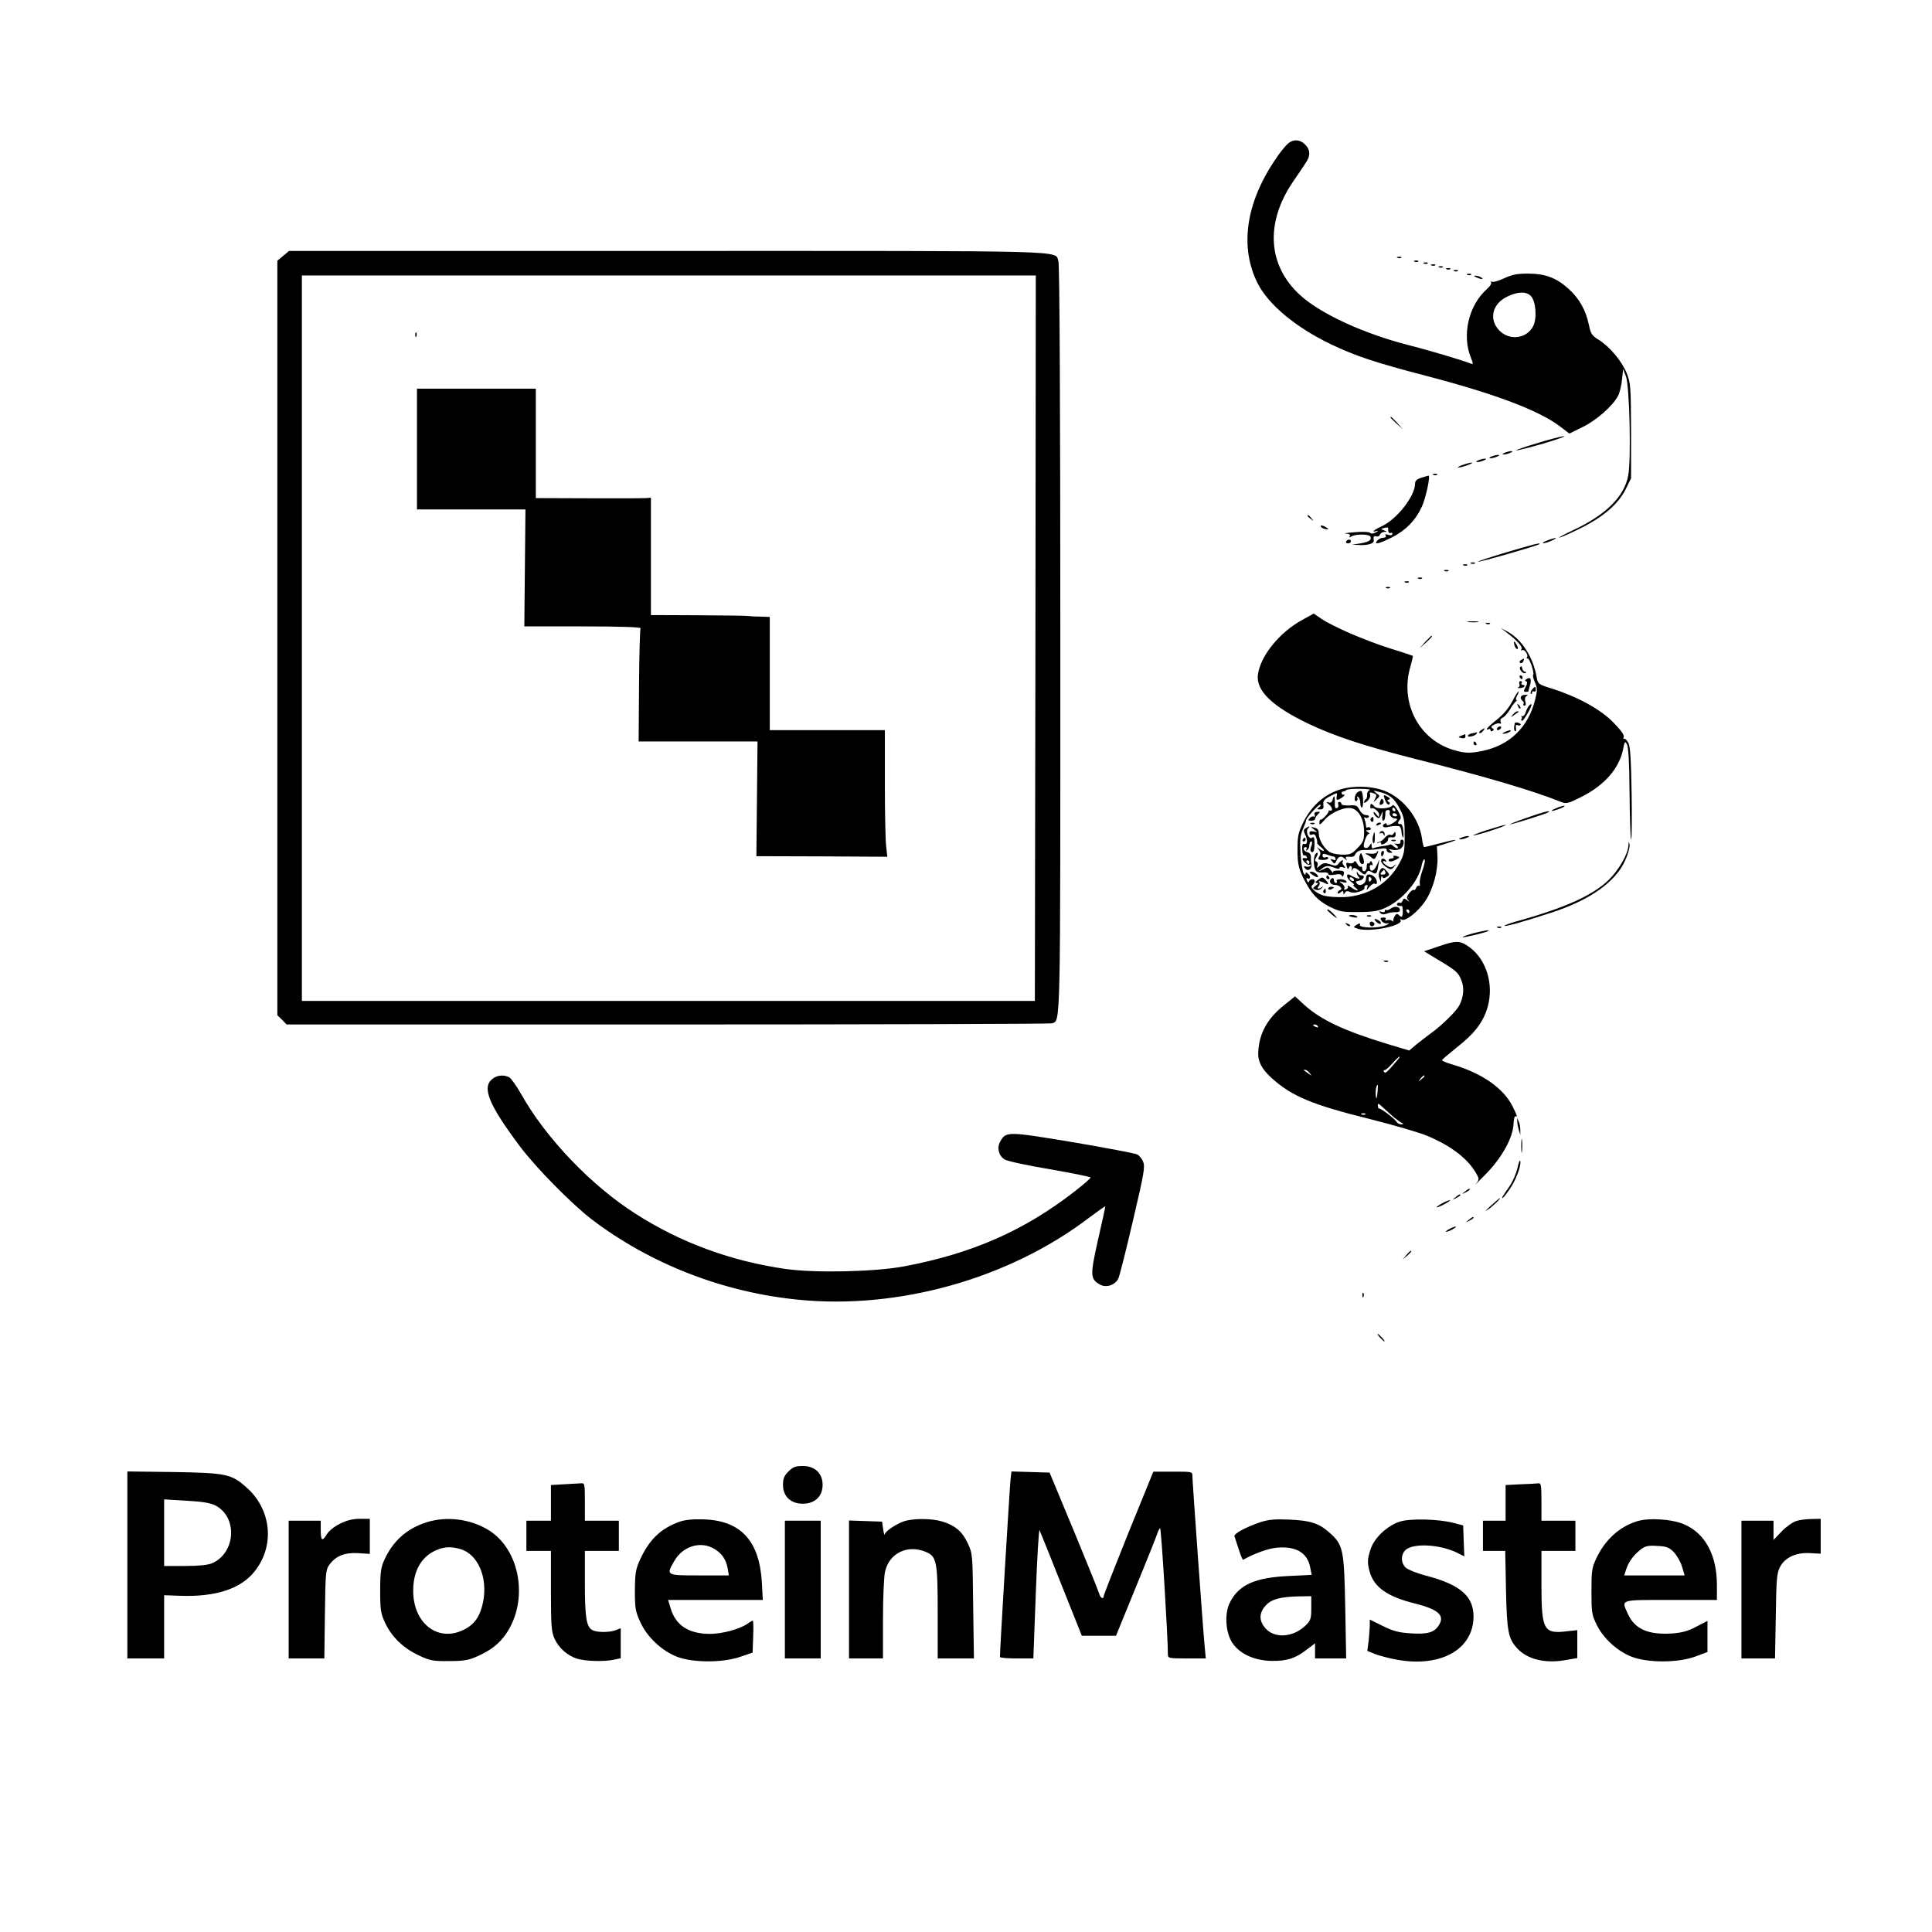 <?xml version="1.0" standalone="no"?>
<!DOCTYPE svg PUBLIC "-//W3C//DTD SVG 20010904//EN"
 "http://www.w3.org/TR/2001/REC-SVG-20010904/DTD/svg10.dtd">
<svg version="1.0" xmlns="http://www.w3.org/2000/svg"
 width="1024pt" height="1024pt" viewBox="0 0 1024 1024"
 preserveAspectRatio="xMidYMid meet">

<g transform="translate(0,1024) scale(0.1,-0.1)"
fill="#000000" stroke="none">
<path d="M6829 9481 c-14 -11 -47 -51 -72 -90 -155 -230 -187 -463 -91 -653
57 -113 203 -234 389 -323 129 -62 239 -98 500 -166 368 -96 604 -185 716
-271 l47 -36 69 34 c73 35 162 113 189 166 9 17 18 55 21 86 l6 56 15 -39 c19
-50 28 -442 12 -525 -21 -112 -117 -208 -292 -290 -45 -21 -78 -39 -73 -39 6
-1 55 21 110 48 123 61 203 130 242 209 l28 57 0 250 c-1 236 -2 253 -23 307
-26 64 -90 141 -150 178 -35 22 -41 32 -50 76 -17 81 -50 140 -108 193 -65 59
-124 81 -218 81 -55 0 -83 -6 -124 -25 -30 -14 -59 -22 -65 -18 -5 3 -7 2 -4
-4 4 -6 -7 -22 -23 -36 -97 -87 -133 -245 -83 -365 11 -28 12 -34 1 -30 -54
21 -226 72 -329 98 -236 60 -465 164 -576 264 -173 156 -189 382 -41 601 29
42 61 89 70 104 23 33 23 63 1 89 -27 32 -64 37 -94 13z m1286 -811 c26 -29
32 -118 11 -159 -35 -67 -126 -78 -180 -22 -57 60 -36 144 47 181 55 26 99 25
122 0z"/>
<path d="M1501 8884 l-31 -26 0 -1999 0 -2000 25 -24 24 -25 2020 0 c1111 0
2027 3 2036 6 47 18 45 -71 45 2038 0 1233 -4 1984 -10 2000 -22 60 120 56
-2074 56 l-2004 0 -31 -26z m3987 -2026 l-3 -1923 -1943 0 -1942 0 0 1623 c0
892 0 1757 0 1922 l0 300 1945 0 1945 0 -2 -1922z"/>
<path d="M2201 8464 c0 -11 3 -14 6 -6 3 7 2 16 -1 19 -3 4 -6 -2 -5 -13z"/>
<path d="M2210 7860 l0 -320 288 0 287 0 -3 -310 -3 -310 311 0 c195 0 309 -4
305 -10 -3 -5 -7 -142 -8 -305 l-2 -295 315 0 315 0 -3 -304 -3 -304 347 -1
347 -2 -6 53 c-4 29 -7 180 -7 336 l0 282 -305 0 -305 0 0 300 0 300 -52 2
c-29 0 -57 2 -63 3 -5 2 -124 3 -262 4 l-253 1 0 311 0 311 -27 -2 c-16 -1
-153 -2 -305 -1 l-278 1 0 290 0 290 -315 0 -315 0 0 -320z"/>
<path d="M7408 8873 c7 -3 16 -2 19 1 4 3 -2 6 -13 5 -11 0 -14 -3 -6 -6z"/>
<path d="M7498 8853 c7 -3 16 -2 19 1 4 3 -2 6 -13 5 -11 0 -14 -3 -6 -6z"/>
<path d="M7548 8843 c7 -3 16 -2 19 1 4 3 -2 6 -13 5 -11 0 -14 -3 -6 -6z"/>
<path d="M7588 8833 c7 -3 16 -2 19 1 4 3 -2 6 -13 5 -11 0 -14 -3 -6 -6z"/>
<path d="M7628 8823 c7 -3 16 -2 19 1 4 3 -2 6 -13 5 -11 0 -14 -3 -6 -6z"/>
<path d="M7668 8813 c7 -3 16 -2 19 1 4 3 -2 6 -13 5 -11 0 -14 -3 -6 -6z"/>
<path d="M7708 8803 c7 -3 16 -2 19 1 4 3 -2 6 -13 5 -11 0 -14 -3 -6 -6z"/>
<path d="M7778 8783 c7 -3 16 -2 19 1 4 3 -2 6 -13 5 -11 0 -14 -3 -6 -6z"/>
<path d="M7825 8770 c27 -12 43 -12 25 0 -8 5 -22 9 -30 9 -10 0 -8 -3 5 -9z"/>
<path d="M7370 8027 c0 -2 15 -16 33 -33 l32 -29 -29 33 c-28 30 -36 37 -36
29z"/>
<path d="M8147 7891 c-65 -19 -114 -37 -110 -38 4 -2 69 15 143 36 74 22 124
40 110 39 -14 0 -78 -17 -143 -37z"/>
<path d="M7975 7840 c-13 -5 -14 -9 -5 -9 8 0 24 4 35 9 13 5 14 9 5 9 -8 0
-24 -4 -35 -9z"/>
<path d="M7905 7820 c-13 -5 -14 -9 -5 -9 8 0 24 4 35 9 13 5 14 9 5 9 -8 0
-24 -4 -35 -9z"/>
<path d="M7835 7800 c-13 -5 -14 -9 -5 -9 8 0 24 4 35 9 13 5 14 9 5 9 -8 0
-24 -4 -35 -9z"/>
<path d="M7750 7775 c-19 -7 -28 -13 -20 -13 8 0 31 6 50 13 19 7 28 13 20 13
-8 0 -31 -6 -50 -13z"/>
<path d="M7598 7723 c7 -3 16 -2 19 1 4 3 -2 6 -13 5 -11 0 -14 -3 -6 -6z"/>
<path d="M7533 7708 c-24 -8 -33 -17 -33 -32 0 -65 -96 -188 -176 -225 -45
-21 -59 -35 -26 -25 9 2 7 -1 -6 -8 -14 -7 -26 -8 -30 -2 -4 5 -40 7 -82 3
-41 -3 -62 -6 -47 -7 18 -1 26 -6 21 -14 -5 -7 -3 -8 7 -2 25 15 97 14 103 -1
7 -18 -9 -28 -59 -36 l-40 -6 45 -2 c43 -1 73 9 71 23 -3 21 1 28 13 23 8 -3
17 1 20 9 3 8 13 14 23 15 16 0 16 1 -1 8 -19 7 -19 8 2 13 12 3 21 3 20 -1
-2 -19 3 -31 12 -26 6 3 10 1 10 -5 0 -7 -8 -9 -21 -5 -15 5 -19 4 -15 -4 4
-7 -1 -11 -12 -11 -11 0 -25 -7 -32 -15 -20 -24 5 -19 76 16 74 37 126 90 160
163 22 49 47 167 35 165 -3 -1 -21 -6 -38 -11z"/>
<path d="M6930 7506 c0 -2 8 -10 18 -17 15 -13 16 -12 3 4 -13 16 -21 21 -21
13z"/>
<path d="M7000 7452 c0 -6 9 -12 20 -15 11 -3 20 -3 20 -1 0 2 -9 8 -20 14
-11 6 -20 7 -20 2z"/>
<path d="M8200 7375 c-19 -7 -28 -14 -20 -14 8 0 29 6 45 14 39 17 21 18 -25
0z"/>
<path d="M7135 7370 c-3 -5 1 -10 9 -10 9 0 16 5 16 10 0 6 -4 10 -9 10 -6 0
-13 -4 -16 -10z"/>
<path d="M7982 7312 c-83 -25 -150 -47 -148 -49 4 -5 317 85 325 93 10 10 -31
-1 -177 -44z"/>
<path d="M7798 7253 c7 -3 16 -2 19 1 4 3 -2 6 -13 5 -11 0 -14 -3 -6 -6z"/>
<path d="M7758 7243 c7 -3 16 -2 19 1 4 3 -2 6 -13 5 -11 0 -14 -3 -6 -6z"/>
<path d="M7658 7213 c7 -3 16 -2 19 1 4 3 -2 6 -13 5 -11 0 -14 -3 -6 -6z"/>
<path d="M7518 7173 c7 -3 16 -2 19 1 4 3 -2 6 -13 5 -11 0 -14 -3 -6 -6z"/>
<path d="M7448 7153 c7 -3 16 -2 19 1 4 3 -2 6 -13 5 -11 0 -14 -3 -6 -6z"/>
<path d="M7348 7123 c7 -3 16 -2 19 1 4 3 -2 6 -13 5 -11 0 -14 -3 -6 -6z"/>
<path d="M6907 6957 c-124 -66 -227 -193 -240 -294 -10 -84 76 -167 268 -259
141 -67 297 -118 576 -189 358 -90 619 -167 764 -226 27 -10 37 -8 104 26 127
63 206 155 225 260 7 36 9 38 19 20 8 -13 13 -99 14 -259 1 -131 5 -241 8
-245 4 -3 5 104 3 239 -3 181 -7 252 -17 272 -8 15 -18 25 -22 22 -5 -3 -6 2
-3 10 4 11 -16 37 -58 80 -69 69 -188 134 -325 177 -68 21 -72 24 -78 58 -19
109 -79 202 -156 244 l-34 18 30 -23 c59 -45 87 -77 79 -89 -4 -7 -3 -9 4 -5
12 7 35 -27 25 -38 -3 -3 -2 -6 4 -6 11 0 37 -79 29 -87 -3 -3 1 -21 10 -41
13 -31 13 -42 -1 -96 -36 -141 -134 -235 -273 -265 -70 -15 -98 -14 -158 4
-185 55 -286 251 -228 444 8 29 14 54 12 55 -2 1 -57 20 -123 40 -134 43 -298
114 -361 156 l-41 28 -56 -31z"/>
<path d="M7783 6943 c15 -2 37 -2 50 0 12 2 0 4 -28 4 -27 0 -38 -2 -22 -4z"/>
<path d="M7878 6933 c7 -3 16 -2 19 1 4 3 -2 6 -13 5 -11 0 -14 -3 -6 -6z"/>
<path d="M7554 6838 l-29 -33 33 29 c30 28 37 36 29 36 -2 0 -16 -15 -33 -32z"/>
<path d="M8027 6820 c3 -11 9 -20 15 -20 5 0 4 9 -2 20 -6 11 -12 20 -14 20
-2 0 -2 -9 1 -20z"/>
<path d="M8061 6741 c-8 -5 -9 -11 -3 -15 5 -3 12 1 16 9 6 17 6 18 -13 6z"/>
<path d="M8057 6704 c-8 -13 20 -41 30 -30 3 3 1 6 -5 6 -6 0 -12 8 -14 18 -2
11 -6 13 -11 6z"/>
<path d="M8055 6650 c3 -5 8 -10 11 -10 2 0 4 5 4 10 0 6 -5 10 -11 10 -5 0
-7 -4 -4 -10z"/>
<path d="M8091 6641 c-9 -6 -10 -10 -2 -12 7 -3 7 -12 -3 -30 -11 -21 -11 -26
0 -26 8 0 14 1 14 1 0 1 4 16 9 33 10 35 3 47 -18 34z"/>
<path d="M8053 6616 c3 -8 1 -17 -6 -19 -7 -3 -2 -4 11 -4 21 1 33 17 11 17
-5 0 -7 5 -4 10 3 6 1 10 -5 10 -7 0 -10 -6 -7 -14z"/>
<path d="M8120 6585 c-7 -9 -10 -18 -6 -22 3 -3 6 -1 6 6 0 7 5 9 10 6 6 -3
10 1 10 9 0 20 -4 20 -20 1z"/>
<path d="M8015 6522 c-19 -36 -49 -71 -82 -97 -28 -22 -52 -44 -52 -48 -1 -5
4 -5 9 -2 6 3 10 1 10 -5 0 -6 5 -8 11 -4 8 5 8 9 -1 14 -9 6 -7 11 9 19 12 7
26 9 31 6 6 -3 7 1 4 9 -4 9 0 18 10 22 8 3 26 22 38 42 12 21 27 40 32 44 6
4 7 8 3 8 -4 0 -3 9 3 21 7 11 10 22 8 24 -2 2 -17 -22 -33 -53z"/>
<path d="M8060 6543 c0 -6 5 -15 10 -18 6 -4 8 -11 5 -16 -4 -5 -1 -9 5 -9 7
0 9 8 5 21 -5 14 -2 25 6 30 10 6 7 8 -9 6 -12 0 -22 -7 -22 -14z"/>
<path d="M8046 6497 c3 -10 9 -15 12 -12 3 3 0 11 -7 18 -10 9 -11 8 -5 -6z"/>
<path d="M8103 6498 c-6 -7 -14 -23 -17 -35 -4 -12 -12 -21 -19 -19 -7 1 -9 1
-4 -1 4 -3 5 -9 1 -14 -3 -5 -1 -9 4 -9 9 0 55 81 49 87 -2 2 -9 -2 -14 -9z"/>
<path d="M8019 6453 c-13 -17 -13 -17 6 -3 11 8 22 16 24 17 2 2 0 3 -6 3 -6
0 -17 -8 -24 -17z"/>
<path d="M8029 6408 c-6 -21 -5 -39 1 -43 5 -3 7 4 5 16 -3 15 0 19 10 15 8
-3 15 -1 15 4 0 8 -28 15 -31 8z"/>
<path d="M7935 6380 c-3 -5 -2 -10 4 -10 5 0 13 5 16 10 3 6 2 10 -4 10 -5 0
-13 -4 -16 -10z"/>
<path d="M7850 6370 c-8 -5 -12 -12 -9 -15 4 -3 12 1 19 10 14 17 11 19 -10 5z"/>
<path d="M7975 6360 c-13 -6 -15 -9 -5 -9 8 0 22 4 30 9 18 12 2 12 -25 0z"/>
<path d="M7803 6353 c-13 -2 -23 -8 -23 -13 0 -10 38 -1 46 11 3 5 4 8 2 8 -2
-1 -13 -4 -25 -6z"/>
<path d="M7746 6341 c-19 -7 -19 -8 0 -13 13 -3 21 0 21 8 0 8 -1 14 -1 13 -1
0 -10 -4 -20 -8z"/>
<path d="M7810 6300 c0 -5 5 -10 11 -10 5 0 7 5 4 10 -3 6 -8 10 -11 10 -2 0
-4 -4 -4 -10z"/>
<path d="M7084 6049 c-74 -28 -137 -88 -175 -165 -28 -57 -32 -74 -32 -148 0
-67 5 -93 25 -137 41 -88 79 -131 144 -164 54 -27 68 -30 154 -29 74 0 105 5
142 22 90 40 178 142 193 225 4 20 11 35 15 32 5 -3 0 -28 -10 -56 -10 -27
-17 -59 -15 -70 2 -11 0 -17 -4 -14 -5 3 -12 -2 -15 -11 -4 -9 -9 -14 -12 -11
-4 3 -15 -4 -24 -16 -14 -17 -16 -25 -7 -37 10 -13 10 -13 -5 -1 -15 11 -19
11 -24 -3 -3 -9 -10 -14 -14 -11 -5 3 -11 1 -15 -5 -5 -8 5 -13 25 -12 3 0 5
-13 5 -29 0 -31 -5 -35 -22 -18 -8 8 -14 6 -22 -9 -6 -10 -8 -22 -6 -26 3 -3
0 -2 -6 3 -6 5 -18 7 -27 4 -10 -4 -13 -2 -8 5 4 6 -1 10 -13 9 -15 -1 -17 -4
-8 -18 6 -9 19 -15 31 -13 14 3 11 -1 -8 -10 -37 -17 -142 -16 -138 2 2 10 -2
10 -18 0 -19 -12 -19 -13 12 -22 67 -17 239 19 221 47 -4 6 -1 7 6 3 19 -12
87 41 125 98 42 63 68 159 65 235 l-3 55 55 17 c75 24 50 23 -41 -1 -41 -11
-78 -20 -81 -20 -4 0 -9 20 -12 45 -15 109 -100 216 -200 254 -75 28 -182 28
-253 0z m175 3 c-9 -4 -15 -15 -13 -24 1 -10 -2 -20 -7 -24 -5 -3 -9 -10 -9
-16 0 -6 8 -3 19 8 10 10 16 25 13 32 -5 14 -1 15 22 6 13 -5 13 -10 5 -27
-11 -21 -11 -21 7 -4 19 18 19 19 -1 33 -19 15 -18 15 10 8 58 -13 85 -34 112
-87 25 -46 28 -63 28 -147 0 -87 -3 -100 -30 -149 -58 -105 -166 -170 -293
-176 -35 -1 -81 2 -102 7 -42 11 -81 45 -65 56 6 4 11 13 13 20 3 16 -25 16
-30 0 -3 -7 -7 -5 -11 6 -4 9 -3 15 2 11 16 -9 20 9 5 23 -11 10 -14 10 -14 0
0 -7 -5 -5 -11 5 -6 11 -13 58 -16 106 -4 69 -1 96 13 127 9 21 17 42 16 45
-2 11 70 90 76 84 4 -3 0 -10 -8 -15 -12 -8 -11 -10 6 -10 17 0 21 5 18 25 -2
21 5 29 36 45 39 20 39 20 35 0 -5 -24 4 -25 31 -5 10 8 14 14 8 13 -7 -2 -12
2 -13 7 -1 6 3 10 8 10 5 0 13 3 17 8 4 4 37 7 73 6 36 0 59 -3 50 -7z m211
-642 c0 -5 -2 -10 -4 -10 -3 0 -8 5 -11 10 -3 6 -1 10 4 10 6 0 11 -4 11 -10z"/>
<path d="M7192 6038 c-15 -15 -16 -52 -2 -43 6 4 7 11 4 17 -4 7 -2 8 4 4 7
-4 12 -18 12 -32 0 -13 3 -24 8 -24 11 0 8 83 -3 87 -6 2 -16 -2 -23 -9z"/>
<path d="M7341 6000 c6 -16 15 -27 21 -24 6 4 6 9 -2 14 -9 6 -9 9 1 12 10 3
7 8 -8 16 -21 12 -22 11 -12 -18z"/>
<path d="M7063 6001 c-3 -13 -11 -18 -21 -14 -15 4 -15 3 1 -10 20 -16 23 -38
5 -33 -7 1 -10 1 -6 -1 7 -5 -34 -51 -42 -47 -3 2 -6 -6 -7 -16 -1 -15 5 -11
28 15 35 40 107 70 144 61 38 -10 65 -61 65 -123 0 -45 -4 -56 -34 -87 -28
-30 -40 -36 -74 -36 -22 0 -52 4 -66 10 -31 12 -66 65 -66 101 0 19 -6 28 -22
32 -23 6 -23 6 -3 -10 20 -15 20 -15 -2 -10 -16 3 -23 1 -23 -9 0 -8 6 -11 16
-7 10 4 17 -2 21 -18 4 -13 6 -25 4 -27 -1 -2 8 -12 21 -22 13 -11 18 -19 13
-20 -6 0 -17 6 -25 13 -12 10 -12 9 0 -6 10 -14 11 -23 3 -36 -10 -16 -7 -18
18 -19 16 0 29 4 29 10 0 5 -7 8 -15 4 -9 -3 -15 0 -15 9 0 12 5 12 28 4 15
-6 29 -10 32 -9 2 1 6 -4 9 -11 2 -8 -2 -10 -14 -5 -16 6 -16 4 -4 -10 12 -15
14 -14 23 5 10 24 26 27 45 9 11 -11 12 -10 6 0 -5 10 -1 13 16 11 13 -2 26 1
28 6 11 23 26 31 60 30 20 0 53 2 74 6 28 5 37 3 37 -7 0 -8 8 -14 18 -14 15
0 15 2 2 11 -12 8 -10 10 9 5 13 -3 33 -1 43 5 19 10 25 49 8 49 -6 0 -9 -6
-7 -12 1 -8 -6 -12 -18 -10 -16 2 -17 1 -5 -7 8 -5 12 -13 8 -16 -3 -3 -12 1
-21 9 -8 8 -17 13 -19 10 -3 -2 -22 -7 -43 -9 -20 -3 -41 -8 -46 -11 -5 -3 -9
3 -9 13 -1 17 -1 17 -11 1 -5 -9 -15 -15 -23 -12 -10 4 -10 12 -2 39 6 19 15
35 21 35 5 0 3 5 -5 10 -13 8 -12 10 3 10 10 0 15 5 12 10 -4 6 -11 8 -16 5
-5 -4 -9 0 -9 9 0 8 -3 22 -7 32 -4 11 -3 15 5 10 6 -3 13 -2 17 4 3 5 -3 10
-14 10 -12 0 -26 11 -35 27 -12 24 -19 27 -55 24 -24 -1 -41 2 -41 8 0 6 -5
11 -11 11 -6 0 -9 -6 -6 -14 3 -8 0 -17 -7 -19 -9 -4 -12 5 -11 29 1 38 -4 44
-12 15z"/>
<path d="M7316 5994 c-8 -20 -4 -25 11 -16 7 4 9 13 4 21 -6 10 -10 9 -15 -5z"/>
<path d="M7263 5965 c0 -8 2 -13 5 -10 9 9 42 -16 42 -33 -1 -15 -2 -15 -15 2
-8 11 -15 15 -15 9 0 -6 7 -16 15 -23 12 -10 17 -8 25 11 10 23 10 23 7 -3 -3
-16 0 -28 4 -28 8 0 12 17 12 46 0 6 6 11 14 11 8 0 12 -6 9 -13 -5 -13 12
-32 27 -32 19 0 15 -9 -13 -26 -18 -10 -30 -13 -30 -6 0 6 -4 8 -10 5 -19 -11
-10 -24 13 -19 24 6 46 8 62 5 6 0 12 -13 13 -28 1 -14 5 -29 8 -32 3 -3 4 12
2 34 -2 25 -8 39 -15 38 -16 -4 -17 9 -2 24 7 7 3 21 -12 47 -12 21 -25 33
-28 28 -11 -18 -79 -23 -95 -7 -18 19 -23 19 -23 0z m132 -15 c3 -5 1 -10 -4
-10 -6 0 -11 5 -11 10 0 6 2 10 4 10 3 0 8 -4 11 -10z m9 -28 c3 -5 -1 -9 -9
-9 -8 0 -15 4 -15 9 0 4 4 8 9 8 6 0 12 -4 15 -8z"/>
<path d="M6968 5921 c3 -8 1 -12 -4 -9 -5 3 -15 0 -22 -8 -11 -12 -9 -14 8
-14 11 0 20 4 20 9 0 5 7 16 15 25 14 13 13 15 -4 13 -12 -1 -17 -6 -13 -16z"/>
<path d="M7265 5901 c-3 -5 -1 -12 5 -16 5 -3 10 1 10 9 0 18 -6 21 -15 7z"/>
<path d="M6948 5873 c7 -3 16 -2 19 1 4 3 -2 6 -13 5 -11 0 -14 -3 -6 -6z"/>
<path d="M7295 5870 c-3 -6 1 -7 9 -4 18 7 21 14 7 14 -6 0 -13 -4 -16 -10z"/>
<path d="M6920 5850 c-11 -7 -12 -13 -3 -32 15 -30 13 -57 -3 -51 -10 4 -13
-5 -12 -31 1 -19 5 -33 9 -30 4 2 11 0 14 -6 4 -6 3 -10 -2 -9 -22 4 -25 -3
-8 -21 10 -11 22 -17 28 -13 6 3 7 1 3 -5 -4 -6 -14 -8 -23 -5 -11 4 -14 3 -9
-5 16 -27 44 -9 36 23 -2 6 -2 20 -2 31 1 14 -6 24 -18 27 -21 5 -28 27 -9 27
5 0 7 -5 3 -12 -4 -7 -3 -8 4 -4 7 4 12 16 12 27 0 10 4 19 10 19 6 0 6 -9 0
-25 -6 -15 -6 -26 0 -30 13 -8 18 11 17 52 0 23 -4 30 -12 23 -17 -14 -38 33
-22 49 13 13 7 14 -13 1z m20 -180 c0 -5 -2 -10 -4 -10 -3 0 -8 5 -11 10 -3 6
-1 10 4 10 6 0 11 -4 11 -10z"/>
<path d="M7314 5829 c-4 -7 -3 -9 4 -5 5 3 13 0 15 -6 4 -9 6 -10 6 -1 1 17
-16 25 -25 12z"/>
<path d="M7277 5808 c-3 -12 -3 -28 1 -35 5 -8 8 0 9 22 1 40 -2 44 -10 13z"/>
<path d="M7385 5820 c-4 -6 -11 -8 -16 -4 -6 3 -18 -4 -29 -16 -10 -12 -22
-21 -27 -21 -4 -1 -10 -3 -13 -6 -3 -4 1 -3 8 1 6 4 12 2 12 -4 0 -8 6 -8 20
0 11 6 19 16 17 23 -1 7 7 11 19 9 13 -2 21 3 21 13 0 18 -3 19 -12 5z"/>
<path d="M6905 5790 c-3 -5 -1 -10 4 -10 6 0 11 5 11 10 0 6 -2 10 -4 10 -3 0
-8 -4 -11 -10z"/>
<path d="M7378 5783 c7 -3 16 -2 19 1 4 3 -2 6 -13 5 -11 0 -14 -3 -6 -6z"/>
<path d="M7296 5721 c-4 -5 -21 -8 -39 -5 -17 2 -25 1 -17 -3 8 -3 22 -11 30
-19 13 -11 17 -9 27 12 11 23 10 33 -1 15z"/>
<path d="M7320 5715 c0 -8 2 -15 4 -15 2 0 6 7 10 15 3 8 1 15 -4 15 -6 0 -10
-7 -10 -15z"/>
<path d="M6967 5703 c-8 -30 -1 -74 12 -82 7 -5 23 -7 37 -5 13 1 24 -2 24 -8
0 -6 13 -8 34 -4 23 5 35 3 38 -6 3 -7 7 -4 10 7 4 17 0 20 -28 21 -21 0 -31
-3 -28 -10 3 -6 -1 -3 -9 7 -19 23 -17 23 -47 8 -24 -11 -24 -11 -6 3 23 19
35 20 70 6 16 -6 26 -6 26 0 0 5 8 6 18 3 14 -6 15 -4 5 9 -7 8 -10 18 -6 21
3 4 3 7 -2 7 -4 0 -13 -7 -20 -17 -10 -13 -17 -14 -45 -4 -28 9 -36 8 -53 -6
-19 -16 -20 -16 -14 -1 3 9 1 19 -6 21 -9 3 -9 9 1 26 7 11 8 21 3 21 -5 0
-12 -8 -14 -17z"/>
<path d="M7207 5707 c-7 -20 1 -47 14 -47 11 0 11 17 0 44 -7 18 -8 18 -14 3z"/>
<path d="M7386 5699 c3 -5 -2 -9 -10 -9 -9 0 -16 -4 -16 -9 0 -11 19 -9 44 5
17 11 17 11 -3 17 -12 3 -19 1 -15 -4z"/>
<path d="M7320 5676 c0 -7 12 -21 26 -31 25 -16 27 -16 43 1 15 17 15 17 -1 5
-13 -10 -21 -10 -37 1 -12 7 -21 16 -21 21 0 4 5 5 12 1 7 -4 8 -3 4 4 -10 16
-26 15 -26 -2z"/>
<path d="M7176 5671 c-4 -7 -16 -9 -26 -6 -15 5 -17 2 -12 -17 3 -12 7 -17 10
-10 6 19 20 14 17 -5 -1 -10 0 -12 2 -5 6 17 16 15 43 -8 21 -18 25 -19 32 -6
7 13 12 13 28 4 24 -15 28 -11 35 33 l6 34 -15 -33 c-15 -33 -36 -36 -36 -6 0
8 4 12 10 9 6 -4 7 1 3 11 -4 11 -8 13 -11 6 -2 -7 -7 -10 -11 -8 -4 3 -7 -4
-7 -16 1 -12 -5 -23 -11 -25 -7 -3 -13 3 -13 13 0 9 -3 14 -7 10 -4 -3 -12 3
-19 15 -7 15 -13 18 -18 10z"/>
<path d="M7312 5623 c-5 -10 -6 -27 -1 -38 l8 -20 1 20 c1 11 4 15 7 8 3 -9 9
-9 22 -1 17 10 17 13 2 30 -19 23 -28 23 -39 1z m31 -6 c3 -7 -3 -13 -14 -13
-13 0 -15 3 -7 13 6 7 12 13 13 13 2 0 5 -6 8 -13z"/>
<path d="M6954 5605 c26 -19 42 -19 26 0 -7 8 -20 15 -29 15 -13 -1 -13 -3 3
-15z"/>
<path d="M7191 5615 c-1 -6 4 -16 10 -22 15 -15 -7 -12 -38 5 -19 11 -23 10
-23 -2 0 -8 10 -22 22 -30 12 -9 18 -16 13 -16 -6 0 -1 -7 9 -15 27 -21 6 -19
-23 2 -14 9 -21 12 -18 6 4 -6 0 -14 -9 -17 -9 -3 -12 -2 -9 5 4 6 -1 17 -11
25 -18 14 -18 15 5 8 16 -4 21 -3 17 5 -4 6 -18 11 -32 11 -14 0 -22 -4 -19
-10 3 -5 1 -10 -4 -10 -6 0 -11 7 -11 16 0 8 -4 12 -10 9 -20 -12 -10 -35 14
-35 26 0 47 -21 28 -28 -7 -2 -12 -8 -12 -14 0 -6 6 -6 15 2 12 10 15 10 15
-1 0 -12 2 -12 9 0 6 9 14 10 27 3 21 -11 81 8 76 23 -2 5 2 11 9 14 8 2 10
-2 5 -15 -5 -14 -1 -13 12 5 11 13 24 21 31 17 7 -5 10 0 8 15 -4 22 -34 41
-49 32 -5 -2 -8 -12 -8 -21 0 -25 -32 -43 -47 -26 -10 10 -8 13 9 16 25 3 37
28 15 28 -9 0 -18 6 -20 13 -3 6 -6 7 -6 2z m73 -45 c-6 -6 -10 -3 -10 10 0
13 4 16 10 10 7 -7 7 -13 0 -20z m-89 10 c3 -5 2 -10 -4 -10 -5 0 -13 5 -16
10 -3 6 -2 10 4 10 5 0 13 -4 16 -10z"/>
<path d="M7030 5590 c0 -5 5 -10 11 -10 5 0 7 5 4 10 -3 6 -8 10 -11 10 -2 0
-4 -4 -4 -10z"/>
<path d="M6984 5575 c-14 -10 -15 -14 -5 -15 11 0 9 -4 -5 -14 -18 -14 -18
-15 -1 -22 12 -4 24 -1 33 10 8 9 9 11 2 6 -18 -15 -32 -12 -19 3 6 8 8 17 4
20 -10 10 6 8 28 -3 22 -13 25 -5 5 16 -18 17 -18 17 -42 -1z"/>
<path d="M7040 5530 c0 -5 7 -7 15 -4 8 4 15 8 15 10 0 2 -7 4 -15 4 -8 0 -15
-4 -15 -10z"/>
<path d="M7015 5521 c-3 -5 -2 -12 3 -15 5 -3 9 1 9 9 0 17 -3 19 -12 6z"/>
<path d="M8245 5955 c-39 -17 -21 -18 25 0 19 7 28 14 20 14 -8 0 -28 -6 -45
-14z"/>
<path d="M8090 5905 c-52 -18 -91 -34 -86 -34 11 -1 199 58 205 65 11 11 -32
0 -119 -31z"/>
<path d="M7880 5840 c-47 -15 -78 -28 -70 -28 8 0 53 12 100 28 47 15 78 28
70 28 -8 0 -53 -13 -100 -28z"/>
<path d="M7745 5800 c-13 -5 -14 -9 -5 -9 8 0 24 4 35 9 13 5 14 9 5 9 -8 0
-24 -4 -35 -9z"/>
<path d="M8631 5760 c-2 -47 -51 -131 -104 -183 -85 -83 -234 -150 -495 -222
-34 -10 -61 -20 -58 -22 5 -5 102 22 246 69 205 66 343 163 394 278 15 33 25
70 23 83 -4 20 -4 20 -6 -3z"/>
<path d="M7372 5425 c-10 -8 -22 -11 -26 -8 -3 3 -6 1 -6 -5 0 -7 -7 -9 -17
-5 -14 4 -15 3 -7 -6 7 -8 19 -9 35 -3 13 5 34 8 47 7 12 -1 22 4 22 11 0 19
-26 24 -48 9z"/>
<path d="M7042 5408 c7 -7 22 -20 33 -28 15 -10 14 -7 -4 13 -14 15 -29 27
-33 27 -5 0 -3 -6 4 -12z"/>
<path d="M7150 5386 c0 -2 11 -6 25 -8 13 -3 22 -1 19 3 -5 9 -44 13 -44 5z"/>
<path d="M7248 5383 c7 -3 16 -2 19 1 4 3 -2 6 -13 5 -11 0 -14 -3 -6 -6z"/>
<path d="M7295 5354 c9 -9 19 -13 23 -10 3 4 0 11 -8 16 -24 15 -33 11 -15 -6z"/>
<path d="M7260 5345 c0 -16 16 -20 24 -6 3 5 -1 11 -9 15 -9 3 -15 0 -15 -9z"/>
<path d="M7137 5339 c7 -7 15 -10 18 -7 3 3 -2 9 -12 12 -14 6 -15 5 -6 -5z"/>
<path d="M7938 5323 c7 -3 16 -2 19 1 4 3 -2 6 -13 5 -11 0 -14 -3 -6 -6z"/>
<path d="M7807 5293 c-32 -9 -56 -17 -54 -20 5 -4 129 26 136 33 8 7 -23 2
-82 -13z"/>
<path d="M7622 5223 l-74 -25 69 -42 c101 -60 111 -69 128 -110 17 -40 13 -91
-11 -136 -15 -29 -92 -105 -149 -146 -22 -16 -57 -43 -78 -60 l-38 -32 -110
33 c-231 70 -356 128 -445 208 l-50 46 -56 -45 c-90 -71 -134 -150 -139 -249
-3 -50 18 -91 71 -139 107 -96 213 -141 516 -216 127 -32 265 -72 308 -90 132
-55 222 -126 265 -208 11 -20 10 -27 -6 -46 -10 -12 15 13 55 54 84 87 141
190 144 263 1 25 6 43 10 41 13 -8 9 4 -16 54 -49 96 -162 174 -318 220 -32 9
-57 20 -55 23 1 4 37 34 79 68 96 75 142 137 164 218 31 116 -7 244 -94 310
-52 39 -72 40 -170 6z m-637 -423 c3 -6 -1 -7 -9 -4 -18 7 -21 14 -7 14 6 0
13 -4 16 -10z m419 -182 c-55 -64 -62 -70 -68 -59 -4 6 -4 10 1 9 5 -2 24 14
42 35 18 20 36 37 39 37 3 0 -3 -10 -14 -22z m-463 -65 c13 -17 13 -17 -6 -3
-11 8 -22 16 -24 17 -2 2 0 3 6 3 6 0 17 -8 24 -17z m609 -17 c0 -2 -8 -10
-17 -17 -16 -13 -17 -12 -4 4 13 16 21 21 21 13z m-249 -88 c-4 -35 -6 -38 -9
-15 -3 26 3 57 10 57 2 0 1 -19 -1 -42z m87 -130 c18 -14 38 -29 45 -31 7 -3
5 -6 -5 -6 -9 -1 -21 5 -25 12 -11 18 -89 77 -95 72 -2 -2 -4 4 -5 14 -1 15 3
14 26 -8 15 -14 42 -38 59 -53z m-151 16 c-3 -3 -12 -4 -19 -1 -8 3 -5 6 6 6
11 1 17 -2 13 -5z"/>
<path d="M7338 5143 c7 -3 16 -2 19 1 4 3 -2 6 -13 5 -11 0 -14 -3 -6 -6z"/>
<path d="M2609 4521 c-56 -45 -18 -137 146 -356 85 -114 275 -306 380 -387
313 -238 699 -388 1099 -427 531 -52 1113 112 1536 433 47 35 86 63 88 62 1
-2 -16 -81 -38 -176 -43 -191 -42 -209 11 -239 33 -18 81 -2 97 34 6 13 41
150 77 306 58 247 65 285 54 311 -6 16 -21 34 -31 39 -11 6 -165 35 -341 65
-349 58 -355 58 -386 3 -18 -33 -8 -74 23 -94 13 -9 120 -32 240 -52 119 -21
216 -40 216 -44 0 -5 -37 -37 -82 -72 -269 -210 -546 -331 -906 -399 -156 -29
-468 -36 -626 -14 -289 41 -557 139 -796 292 -234 148 -476 401 -606 632 -26
46 -55 87 -65 92 -28 15 -65 12 -90 -9z"/>
<path d="M8042 4295 c0 -11 4 -31 8 -45 l8 -25 0 25 c0 14 -3 34 -8 45 l-9 20
1 -20z"/>
<path d="M8063 4165 c0 -33 2 -45 4 -27 2 18 2 45 0 60 -2 15 -4 0 -4 -33z"/>
<path d="M8043 4049 c-7 -29 -25 -71 -40 -93 -40 -58 -45 -66 -39 -66 3 0 19
20 36 45 35 50 63 125 58 151 -2 9 -9 -8 -15 -37z"/>
<path d="M7764 3924 c-18 -14 -18 -15 4 -4 12 6 22 13 22 15 0 8 -5 6 -26 -11z"/>
<path d="M7714 3894 c-18 -14 -18 -15 4 -4 12 6 22 13 22 15 0 8 -5 6 -26 -11z"/>
<path d="M7900 3848 c-26 -24 -32 -32 -15 -20 28 18 73 63 64 62 -2 -1 -24
-19 -49 -42z"/>
<path d="M7640 3860 c-19 -11 -30 -19 -25 -19 6 0 26 8 45 19 19 11 31 19 25
19 -5 0 -26 -8 -45 -19z"/>
<path d="M7784 3774 c-18 -14 -18 -15 4 -4 12 6 22 13 22 15 0 8 -5 6 -26 -11z"/>
<path d="M7680 3725 c-14 -8 -20 -14 -15 -14 6 0 21 6 35 14 14 8 21 14 15 14
-5 0 -21 -6 -35 -14z"/>
<path d="M7454 3588 l-19 -23 23 19 c12 11 22 21 22 23 0 8 -8 2 -26 -19z"/>
<path d="M7221 3374 c0 -11 3 -14 6 -6 3 7 2 16 -1 19 -3 4 -6 -2 -5 -13z"/>
<path d="M7315 3150 c10 -11 20 -20 23 -20 3 0 -3 9 -13 20 -10 11 -20 20 -23
20 -3 0 3 -9 13 -20z"/>
<path d="M4179 2441 c-23 -23 -29 -38 -29 -71 0 -61 41 -100 105 -100 64 0
105 39 105 100 0 61 -41 100 -105 100 -38 0 -52 -5 -76 -29z"/>
<path d="M675 1946 l0 -496 98 0 97 0 0 168 0 167 84 -3 c189 -7 323 37 396
130 107 134 89 325 -40 441 -83 75 -108 80 -390 85 l-245 3 0 -495z m464 316
c122 -60 112 -253 -16 -308 -21 -9 -71 -14 -143 -14 l-110 0 0 177 0 176 117
-7 c80 -4 128 -12 152 -24z"/>
<path d="M5356 2398 c-4 -34 -57 -912 -56 -940 0 -5 40 -8 88 -8 l89 0 13 346
c7 190 16 340 20 333 4 -8 56 -137 115 -286 l109 -273 90 0 91 0 105 257 c58
141 109 269 114 285 5 15 12 28 15 28 6 0 42 -593 41 -667 0 -22 3 -23 100
-23 l101 0 -6 63 c-10 106 -65 877 -65 903 0 24 0 24 -104 24 l-103 0 -132
-324 c-72 -179 -131 -330 -131 -335 0 -20 -18 -11 -24 12 -3 12 -64 162 -134
332 l-129 310 -101 3 -101 3 -5 -43z"/>
<path d="M2988 2373 l-68 -4 0 -94 0 -95 -65 0 -65 0 0 -80 0 -80 65 0 65 0 0
-212 c0 -185 3 -218 19 -253 22 -49 67 -89 118 -106 44 -14 142 -17 196 -6
l37 8 0 79 0 80 -26 -10 c-33 -13 -100 -13 -124 0 -32 17 -40 67 -40 246 l0
174 90 0 90 0 0 80 0 80 -90 0 -90 0 0 100 c0 98 -1 100 -22 98 -13 -1 -53 -3
-90 -5z"/>
<path d="M8058 2373 l-78 -4 0 -94 0 -95 -60 0 -60 0 0 -80 0 -80 59 0 59 0 4
-207 c5 -222 12 -259 61 -311 52 -56 144 -79 247 -62 l70 12 0 74 0 74 -54 -6
c-125 -15 -136 5 -136 251 l0 175 90 0 90 0 0 80 0 80 -90 0 -90 0 0 100 c0
89 -2 100 -17 98 -10 -1 -53 -4 -95 -5z"/>
<path d="M1802 2164 c-29 -14 -60 -39 -69 -55 -25 -41 -33 -36 -33 21 l0 50
-85 0 -85 0 0 -365 0 -365 94 0 95 0 3 234 c3 219 4 236 24 263 34 46 80 65
152 61 l62 -4 0 93 0 93 -53 0 c-37 0 -69 -8 -105 -26z"/>
<path d="M2259 2171 c-103 -33 -176 -98 -222 -199 -18 -39 -22 -65 -22 -162 0
-104 3 -121 26 -171 35 -75 96 -134 177 -172 61 -29 76 -32 162 -31 76 0 105
5 145 23 77 34 121 68 159 124 118 175 74 440 -91 545 -97 61 -225 78 -334 43z
m180 -141 c95 -27 148 -153 121 -283 -15 -73 -45 -117 -100 -144 -137 -70
-270 31 -270 206 0 99 39 173 110 209 48 24 86 27 139 12z"/>
<path d="M3600 2174 c-98 -36 -158 -93 -207 -199 -24 -53 -27 -72 -28 -165 0
-95 3 -111 29 -168 36 -79 114 -152 194 -183 82 -32 240 -33 334 -1 l67 23 3
85 c2 46 1 84 -2 84 -3 0 -16 -7 -28 -16 -42 -29 -134 -54 -201 -54 -111 1
-179 45 -206 134 l-14 46 251 0 251 0 -5 93 c-13 220 -111 327 -307 334 -61 2
-99 -2 -131 -13z m187 -144 c40 -24 62 -57 70 -104 l6 -36 -157 0 c-176 0
-176 0 -133 75 45 80 141 110 214 65z"/>
<path d="M4789 2176 c-44 -16 -98 -53 -100 -69 -1 -7 -5 6 -8 28 l-6 40 -87 3
-88 3 0 -366 0 -365 90 0 90 0 0 208 c0 114 5 227 11 252 22 98 119 145 215
105 59 -24 64 -50 64 -325 l0 -240 96 0 96 0 -4 278 c-3 275 -3 277 -29 333
-29 62 -67 94 -136 115 -57 17 -156 17 -204 0z"/>
<path d="M6680 2172 c-79 -27 -142 -61 -137 -75 2 -7 13 -38 23 -70 10 -31 20
-56 23 -54 61 34 133 60 179 64 103 9 163 -28 177 -108 l7 -36 -119 -6 c-180
-8 -267 -46 -314 -140 -30 -58 -24 -159 13 -215 38 -57 115 -93 205 -95 81 -2
129 13 188 59 l45 34 0 -40 0 -40 83 0 82 0 -5 272 c-6 311 -11 330 -85 396
-56 49 -98 63 -215 68 -74 3 -107 0 -150 -14z m270 -455 c0 -58 -3 -66 -32
-94 -66 -63 -165 -68 -212 -12 -34 40 -33 80 2 119 30 34 78 47 180 49 l62 1
0 -63z"/>
<path d="M7419 2175 c-65 -21 -133 -84 -153 -142 -19 -54 -20 -75 -6 -125 23
-81 94 -131 240 -167 126 -32 160 -64 125 -117 -24 -37 -60 -47 -149 -41 -63
4 -93 12 -147 39 l-69 34 0 -30 c0 -17 -3 -55 -6 -83 l-7 -53 39 -16 c22 -9
75 -23 119 -31 233 -42 405 56 405 230 0 108 -73 170 -257 217 -44 12 -90 30
-102 41 -27 25 -27 70 -1 94 41 37 180 30 271 -14 l40 -20 -3 82 -3 82 -50 13
c-78 21 -232 25 -286 7z"/>
<path d="M8673 2176 c-92 -30 -166 -98 -212 -195 -24 -51 -26 -67 -26 -176 0
-111 2 -124 28 -177 35 -72 110 -140 185 -169 85 -33 242 -33 335 0 l67 25 0
82 0 83 -60 -31 c-45 -24 -76 -32 -132 -36 -123 -7 -193 24 -229 102 -36 80
-50 76 226 76 l245 0 0 79 c0 158 -62 273 -172 321 -65 29 -192 37 -255 16z
m198 -162 c16 -17 36 -51 44 -77 l14 -47 -160 0 -160 0 7 23 c12 40 32 71 61
98 38 35 49 39 111 35 44 -2 59 -8 83 -32z"/>
<path d="M9522 2179 c-19 -6 -54 -30 -78 -55 l-44 -46 0 51 0 51 -85 0 -85 0
0 -365 0 -365 89 0 89 0 4 223 c3 195 5 227 22 261 26 51 86 79 162 74 l54 -3
0 93 0 92 -47 -1 c-27 0 -63 -5 -81 -10z"/>
<path d="M4160 1815 l0 -365 95 0 95 0 0 365 0 365 -95 0 -95 0 0 -365z"/>
</g>
</svg>
